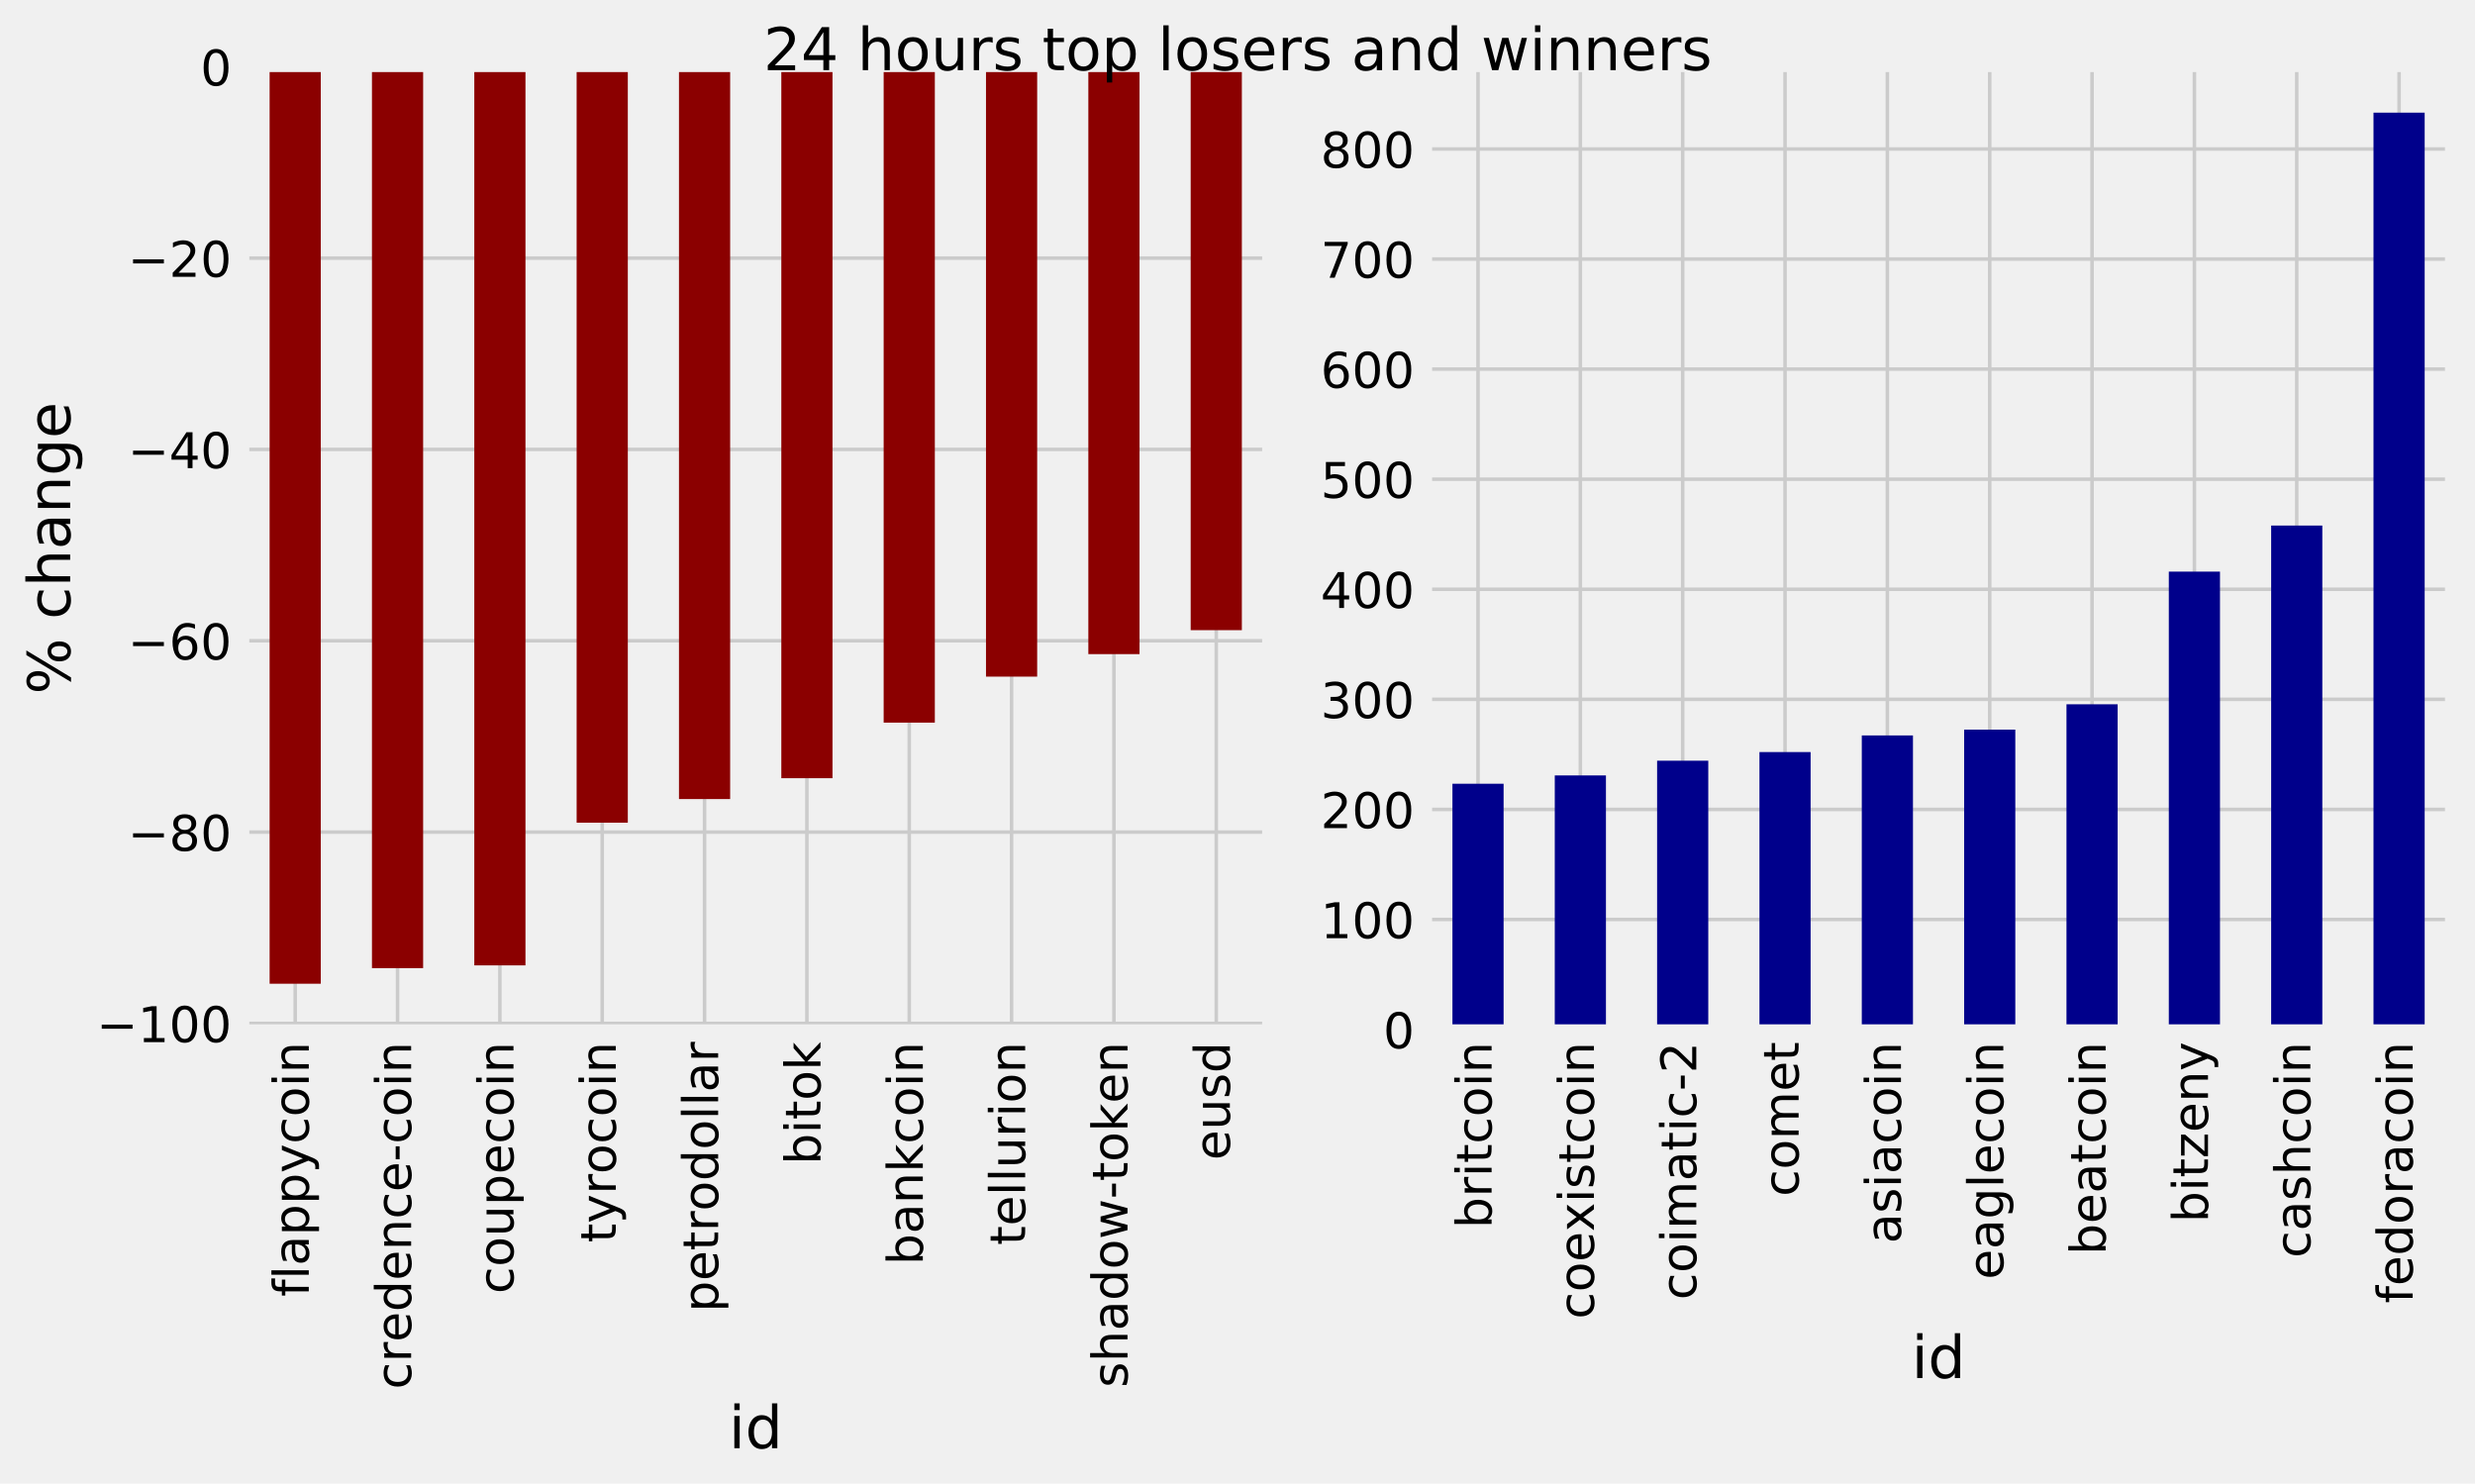 <?xml version="1.0" encoding="utf-8" standalone="no"?>
<!DOCTYPE svg PUBLIC "-//W3C//DTD SVG 1.1//EN"
  "http://www.w3.org/Graphics/SVG/1.1/DTD/svg11.dtd">
<!-- Created with matplotlib (http://matplotlib.org/) -->
<svg height="422pt" version="1.1" viewBox="0 0 704 422" width="704pt" xmlns="http://www.w3.org/2000/svg" xmlns:xlink="http://www.w3.org/1999/xlink">
 <defs>
  <style type="text/css">
*{stroke-linecap:butt;stroke-linejoin:round;}
  </style>
 </defs>
 <g id="figure_1">
  <g id="patch_1">
   <path d="M 0 422.64 
L 704.16 422.64 
L 704.16 0 
L 0 0 
z
" style="fill:#f0f0f0;"/>
  </g>
  <g id="axes_1">
   <g id="patch_2">
    <path d="M 69.413 292.854 
L 360.515 292.854 
L 360.515 18.999 
L 69.413 18.999 
z
" style="fill:#f0f0f0;"/>
   </g>
   <g id="matplotlib.axis_1">
    <g id="xtick_1">
     <g id="line2d_1">
      <path clip-path="url(#ped8f467262)" d="M 83.968 292.854 
L 83.968 18.999 
" style="fill:none;stroke:#cbcbcb;"/>
     </g>
     <g id="line2d_2"/>
     <g id="text_1">
      <!-- flappycoin -->
      <defs>
       <path d="M 37.109 75.984 
L 37.109 68.5 
L 28.516 68.5 
Q 23.688 68.5 21.797 66.547 
Q 19.922 64.594 19.922 59.516 
L 19.922 54.688 
L 34.719 54.688 
L 34.719 47.703 
L 19.922 47.703 
L 19.922 0 
L 10.891 0 
L 10.891 47.703 
L 2.297 47.703 
L 2.297 54.688 
L 10.891 54.688 
L 10.891 58.5 
Q 10.891 67.625 15.141 71.797 
Q 19.391 75.984 28.609 75.984 
z
" id="DejaVuSans-66"/>
       <path d="M 9.422 75.984 
L 18.406 75.984 
L 18.406 0 
L 9.422 0 
z
" id="DejaVuSans-6c"/>
       <path d="M 34.281 27.484 
Q 23.391 27.484 19.188 25 
Q 14.984 22.516 14.984 16.5 
Q 14.984 11.719 18.141 8.906 
Q 21.297 6.109 26.703 6.109 
Q 34.188 6.109 38.703 11.406 
Q 43.219 16.703 43.219 25.484 
L 43.219 27.484 
z
M 52.203 31.203 
L 52.203 0 
L 43.219 0 
L 43.219 8.297 
Q 40.141 3.328 35.547 0.953 
Q 30.953 -1.422 24.312 -1.422 
Q 15.922 -1.422 10.953 3.297 
Q 6 8.016 6 15.922 
Q 6 25.141 12.172 29.828 
Q 18.359 34.516 30.609 34.516 
L 43.219 34.516 
L 43.219 35.406 
Q 43.219 41.609 39.141 45 
Q 35.062 48.391 27.688 48.391 
Q 23 48.391 18.547 47.266 
Q 14.109 46.141 10.016 43.891 
L 10.016 52.203 
Q 14.938 54.109 19.578 55.047 
Q 24.219 56 28.609 56 
Q 40.484 56 46.344 49.844 
Q 52.203 43.703 52.203 31.203 
z
" id="DejaVuSans-61"/>
       <path d="M 18.109 8.203 
L 18.109 -20.797 
L 9.078 -20.797 
L 9.078 54.688 
L 18.109 54.688 
L 18.109 46.391 
Q 20.953 51.266 25.266 53.625 
Q 29.594 56 35.594 56 
Q 45.562 56 51.781 48.094 
Q 58.016 40.188 58.016 27.297 
Q 58.016 14.406 51.781 6.484 
Q 45.562 -1.422 35.594 -1.422 
Q 29.594 -1.422 25.266 0.953 
Q 20.953 3.328 18.109 8.203 
z
M 48.688 27.297 
Q 48.688 37.203 44.609 42.844 
Q 40.531 48.484 33.406 48.484 
Q 26.266 48.484 22.188 42.844 
Q 18.109 37.203 18.109 27.297 
Q 18.109 17.391 22.188 11.75 
Q 26.266 6.109 33.406 6.109 
Q 40.531 6.109 44.609 11.75 
Q 48.688 17.391 48.688 27.297 
z
" id="DejaVuSans-70"/>
       <path d="M 32.172 -5.078 
Q 28.375 -14.844 24.75 -17.812 
Q 21.141 -20.797 15.094 -20.797 
L 7.906 -20.797 
L 7.906 -13.281 
L 13.188 -13.281 
Q 16.891 -13.281 18.938 -11.516 
Q 21 -9.766 23.484 -3.219 
L 25.094 0.875 
L 2.984 54.688 
L 12.5 54.688 
L 29.594 11.922 
L 46.688 54.688 
L 56.203 54.688 
z
" id="DejaVuSans-79"/>
       <path d="M 48.781 52.594 
L 48.781 44.188 
Q 44.969 46.297 41.141 47.344 
Q 37.312 48.391 33.406 48.391 
Q 24.656 48.391 19.812 42.844 
Q 14.984 37.312 14.984 27.297 
Q 14.984 17.281 19.812 11.734 
Q 24.656 6.203 33.406 6.203 
Q 37.312 6.203 41.141 7.25 
Q 44.969 8.297 48.781 10.406 
L 48.781 2.094 
Q 45.016 0.344 40.984 -0.531 
Q 36.969 -1.422 32.422 -1.422 
Q 20.062 -1.422 12.781 6.344 
Q 5.516 14.109 5.516 27.297 
Q 5.516 40.672 12.859 48.328 
Q 20.219 56 33.016 56 
Q 37.156 56 41.109 55.141 
Q 45.062 54.297 48.781 52.594 
z
" id="DejaVuSans-63"/>
       <path d="M 30.609 48.391 
Q 23.391 48.391 19.188 42.75 
Q 14.984 37.109 14.984 27.297 
Q 14.984 17.484 19.156 11.844 
Q 23.344 6.203 30.609 6.203 
Q 37.797 6.203 41.984 11.859 
Q 46.188 17.531 46.188 27.297 
Q 46.188 37.016 41.984 42.703 
Q 37.797 48.391 30.609 48.391 
z
M 30.609 56 
Q 42.328 56 49.016 48.375 
Q 55.719 40.766 55.719 27.297 
Q 55.719 13.875 49.016 6.219 
Q 42.328 -1.422 30.609 -1.422 
Q 18.844 -1.422 12.172 6.219 
Q 5.516 13.875 5.516 27.297 
Q 5.516 40.766 12.172 48.375 
Q 18.844 56 30.609 56 
z
" id="DejaVuSans-6f"/>
       <path d="M 9.422 54.688 
L 18.406 54.688 
L 18.406 0 
L 9.422 0 
z
M 9.422 75.984 
L 18.406 75.984 
L 18.406 64.594 
L 9.422 64.594 
z
" id="DejaVuSans-69"/>
       <path d="M 54.891 33.016 
L 54.891 0 
L 45.906 0 
L 45.906 32.719 
Q 45.906 40.484 42.875 44.328 
Q 39.844 48.188 33.797 48.188 
Q 26.516 48.188 22.312 43.547 
Q 18.109 38.922 18.109 30.906 
L 18.109 0 
L 9.078 0 
L 9.078 54.688 
L 18.109 54.688 
L 18.109 46.188 
Q 21.344 51.125 25.703 53.562 
Q 30.078 56 35.797 56 
Q 45.219 56 50.047 50.172 
Q 54.891 44.344 54.891 33.016 
z
" id="DejaVuSans-6e"/>
      </defs>
      <g transform="translate(87.832 368.839)rotate(-90)scale(0.14 -0.14)">
       <use xlink:href="#DejaVuSans-66"/>
       <use x="35.205" xlink:href="#DejaVuSans-6c"/>
       <use x="62.988" xlink:href="#DejaVuSans-61"/>
       <use x="124.268" xlink:href="#DejaVuSans-70"/>
       <use x="187.744" xlink:href="#DejaVuSans-70"/>
       <use x="251.221" xlink:href="#DejaVuSans-79"/>
       <use x="310.4" xlink:href="#DejaVuSans-63"/>
       <use x="365.381" xlink:href="#DejaVuSans-6f"/>
       <use x="426.562" xlink:href="#DejaVuSans-69"/>
       <use x="454.346" xlink:href="#DejaVuSans-6e"/>
      </g>
     </g>
    </g>
    <g id="xtick_2">
     <g id="line2d_3">
      <path clip-path="url(#ped8f467262)" d="M 113.079 292.854 
L 113.079 18.999 
" style="fill:none;stroke:#cbcbcb;"/>
     </g>
     <g id="line2d_4"/>
     <g id="text_2">
      <!-- credence-coin -->
      <defs>
       <path d="M 41.109 46.297 
Q 39.594 47.172 37.812 47.578 
Q 36.031 48 33.891 48 
Q 26.266 48 22.188 43.047 
Q 18.109 38.094 18.109 28.812 
L 18.109 0 
L 9.078 0 
L 9.078 54.688 
L 18.109 54.688 
L 18.109 46.188 
Q 20.953 51.172 25.484 53.578 
Q 30.031 56 36.531 56 
Q 37.453 56 38.578 55.875 
Q 39.703 55.766 41.062 55.516 
z
" id="DejaVuSans-72"/>
       <path d="M 56.203 29.594 
L 56.203 25.203 
L 14.891 25.203 
Q 15.484 15.922 20.484 11.062 
Q 25.484 6.203 34.422 6.203 
Q 39.594 6.203 44.453 7.469 
Q 49.312 8.734 54.109 11.281 
L 54.109 2.781 
Q 49.266 0.734 44.188 -0.344 
Q 39.109 -1.422 33.891 -1.422 
Q 20.797 -1.422 13.156 6.188 
Q 5.516 13.812 5.516 26.812 
Q 5.516 40.234 12.766 48.109 
Q 20.016 56 32.328 56 
Q 43.359 56 49.781 48.891 
Q 56.203 41.797 56.203 29.594 
z
M 47.219 32.234 
Q 47.125 39.594 43.094 43.984 
Q 39.062 48.391 32.422 48.391 
Q 24.906 48.391 20.391 44.141 
Q 15.875 39.891 15.188 32.172 
z
" id="DejaVuSans-65"/>
       <path d="M 45.406 46.391 
L 45.406 75.984 
L 54.391 75.984 
L 54.391 0 
L 45.406 0 
L 45.406 8.203 
Q 42.578 3.328 38.25 0.953 
Q 33.938 -1.422 27.875 -1.422 
Q 17.969 -1.422 11.734 6.484 
Q 5.516 14.406 5.516 27.297 
Q 5.516 40.188 11.734 48.094 
Q 17.969 56 27.875 56 
Q 33.938 56 38.25 53.625 
Q 42.578 51.266 45.406 46.391 
z
M 14.797 27.297 
Q 14.797 17.391 18.875 11.75 
Q 22.953 6.109 30.078 6.109 
Q 37.203 6.109 41.297 11.75 
Q 45.406 17.391 45.406 27.297 
Q 45.406 37.203 41.297 42.844 
Q 37.203 48.484 30.078 48.484 
Q 22.953 48.484 18.875 42.844 
Q 14.797 37.203 14.797 27.297 
z
" id="DejaVuSans-64"/>
       <path d="M 4.891 31.391 
L 31.203 31.391 
L 31.203 23.391 
L 4.891 23.391 
z
" id="DejaVuSans-2d"/>
      </defs>
      <g transform="translate(116.942 395.181)rotate(-90)scale(0.14 -0.14)">
       <use xlink:href="#DejaVuSans-63"/>
       <use x="54.98" xlink:href="#DejaVuSans-72"/>
       <use x="96.062" xlink:href="#DejaVuSans-65"/>
       <use x="157.586" xlink:href="#DejaVuSans-64"/>
       <use x="221.062" xlink:href="#DejaVuSans-65"/>
       <use x="282.586" xlink:href="#DejaVuSans-6e"/>
       <use x="345.965" xlink:href="#DejaVuSans-63"/>
       <use x="400.945" xlink:href="#DejaVuSans-65"/>
       <use x="462.469" xlink:href="#DejaVuSans-2d"/>
       <use x="498.553" xlink:href="#DejaVuSans-63"/>
       <use x="553.533" xlink:href="#DejaVuSans-6f"/>
       <use x="614.715" xlink:href="#DejaVuSans-69"/>
       <use x="642.498" xlink:href="#DejaVuSans-6e"/>
      </g>
     </g>
    </g>
    <g id="xtick_3">
     <g id="line2d_5">
      <path clip-path="url(#ped8f467262)" d="M 142.189 292.854 
L 142.189 18.999 
" style="fill:none;stroke:#cbcbcb;"/>
     </g>
     <g id="line2d_6"/>
     <g id="text_3">
      <!-- coupecoin -->
      <defs>
       <path d="M 8.5 21.578 
L 8.5 54.688 
L 17.484 54.688 
L 17.484 21.922 
Q 17.484 14.156 20.5 10.266 
Q 23.531 6.391 29.594 6.391 
Q 36.859 6.391 41.078 11.031 
Q 45.312 15.672 45.312 23.688 
L 45.312 54.688 
L 54.297 54.688 
L 54.297 0 
L 45.312 0 
L 45.312 8.406 
Q 42.047 3.422 37.719 1 
Q 33.406 -1.422 27.688 -1.422 
Q 18.266 -1.422 13.375 4.438 
Q 8.5 10.297 8.5 21.578 
z
M 31.109 56 
z
" id="DejaVuSans-75"/>
      </defs>
      <g transform="translate(146.052 368.019)rotate(-90)scale(0.14 -0.14)">
       <use xlink:href="#DejaVuSans-63"/>
       <use x="54.98" xlink:href="#DejaVuSans-6f"/>
       <use x="116.162" xlink:href="#DejaVuSans-75"/>
       <use x="179.541" xlink:href="#DejaVuSans-70"/>
       <use x="243.018" xlink:href="#DejaVuSans-65"/>
       <use x="304.541" xlink:href="#DejaVuSans-63"/>
       <use x="359.521" xlink:href="#DejaVuSans-6f"/>
       <use x="420.703" xlink:href="#DejaVuSans-69"/>
       <use x="448.486" xlink:href="#DejaVuSans-6e"/>
      </g>
     </g>
    </g>
    <g id="xtick_4">
     <g id="line2d_7">
      <path clip-path="url(#ped8f467262)" d="M 171.299 292.854 
L 171.299 18.999 
" style="fill:none;stroke:#cbcbcb;"/>
     </g>
     <g id="line2d_8"/>
     <g id="text_4">
      <!-- tyrocoin -->
      <defs>
       <path d="M 18.312 70.219 
L 18.312 54.688 
L 36.812 54.688 
L 36.812 47.703 
L 18.312 47.703 
L 18.312 18.016 
Q 18.312 11.328 20.141 9.422 
Q 21.969 7.516 27.594 7.516 
L 36.812 7.516 
L 36.812 0 
L 27.594 0 
Q 17.188 0 13.234 3.875 
Q 9.281 7.766 9.281 18.016 
L 9.281 47.703 
L 2.688 47.703 
L 2.688 54.688 
L 9.281 54.688 
L 9.281 70.219 
z
" id="DejaVuSans-74"/>
      </defs>
      <g transform="translate(175.162 353.472)rotate(-90)scale(0.14 -0.14)">
       <use xlink:href="#DejaVuSans-74"/>
       <use x="39.209" xlink:href="#DejaVuSans-79"/>
       <use x="98.389" xlink:href="#DejaVuSans-72"/>
       <use x="139.471" xlink:href="#DejaVuSans-6f"/>
       <use x="200.652" xlink:href="#DejaVuSans-63"/>
       <use x="255.633" xlink:href="#DejaVuSans-6f"/>
       <use x="316.814" xlink:href="#DejaVuSans-69"/>
       <use x="344.598" xlink:href="#DejaVuSans-6e"/>
      </g>
     </g>
    </g>
    <g id="xtick_5">
     <g id="line2d_9">
      <path clip-path="url(#ped8f467262)" d="M 200.409 292.854 
L 200.409 18.999 
" style="fill:none;stroke:#cbcbcb;"/>
     </g>
     <g id="line2d_10"/>
     <g id="text_5">
      <!-- petrodollar -->
      <g transform="translate(204.272 373.229)rotate(-90)scale(0.14 -0.14)">
       <use xlink:href="#DejaVuSans-70"/>
       <use x="63.477" xlink:href="#DejaVuSans-65"/>
       <use x="125" xlink:href="#DejaVuSans-74"/>
       <use x="164.209" xlink:href="#DejaVuSans-72"/>
       <use x="205.291" xlink:href="#DejaVuSans-6f"/>
       <use x="266.473" xlink:href="#DejaVuSans-64"/>
       <use x="329.949" xlink:href="#DejaVuSans-6f"/>
       <use x="391.131" xlink:href="#DejaVuSans-6c"/>
       <use x="418.914" xlink:href="#DejaVuSans-6c"/>
       <use x="446.697" xlink:href="#DejaVuSans-61"/>
       <use x="507.977" xlink:href="#DejaVuSans-72"/>
      </g>
     </g>
    </g>
    <g id="xtick_6">
     <g id="line2d_11">
      <path clip-path="url(#ped8f467262)" d="M 229.519 292.854 
L 229.519 18.999 
" style="fill:none;stroke:#cbcbcb;"/>
     </g>
     <g id="line2d_12"/>
     <g id="text_6">
      <!-- bitok -->
      <defs>
       <path d="M 48.688 27.297 
Q 48.688 37.203 44.609 42.844 
Q 40.531 48.484 33.406 48.484 
Q 26.266 48.484 22.188 42.844 
Q 18.109 37.203 18.109 27.297 
Q 18.109 17.391 22.188 11.75 
Q 26.266 6.109 33.406 6.109 
Q 40.531 6.109 44.609 11.75 
Q 48.688 17.391 48.688 27.297 
z
M 18.109 46.391 
Q 20.953 51.266 25.266 53.625 
Q 29.594 56 35.594 56 
Q 45.562 56 51.781 48.094 
Q 58.016 40.188 58.016 27.297 
Q 58.016 14.406 51.781 6.484 
Q 45.562 -1.422 35.594 -1.422 
Q 29.594 -1.422 25.266 0.953 
Q 20.953 3.328 18.109 8.203 
L 18.109 0 
L 9.078 0 
L 9.078 75.984 
L 18.109 75.984 
z
" id="DejaVuSans-62"/>
       <path d="M 9.078 75.984 
L 18.109 75.984 
L 18.109 31.109 
L 44.922 54.688 
L 56.391 54.688 
L 27.391 29.109 
L 57.625 0 
L 45.906 0 
L 18.109 26.703 
L 18.109 0 
L 9.078 0 
z
" id="DejaVuSans-6b"/>
      </defs>
      <g transform="translate(233.383 331.293)rotate(-90)scale(0.14 -0.14)">
       <use xlink:href="#DejaVuSans-62"/>
       <use x="63.477" xlink:href="#DejaVuSans-69"/>
       <use x="91.26" xlink:href="#DejaVuSans-74"/>
       <use x="130.469" xlink:href="#DejaVuSans-6f"/>
       <use x="191.65" xlink:href="#DejaVuSans-6b"/>
      </g>
     </g>
    </g>
    <g id="xtick_7">
     <g id="line2d_13">
      <path clip-path="url(#ped8f467262)" d="M 258.63 292.854 
L 258.63 18.999 
" style="fill:none;stroke:#cbcbcb;"/>
     </g>
     <g id="line2d_14"/>
     <g id="text_7">
      <!-- bankcoin -->
      <g transform="translate(262.493 359.826)rotate(-90)scale(0.14 -0.14)">
       <use xlink:href="#DejaVuSans-62"/>
       <use x="63.477" xlink:href="#DejaVuSans-61"/>
       <use x="124.756" xlink:href="#DejaVuSans-6e"/>
       <use x="188.135" xlink:href="#DejaVuSans-6b"/>
       <use x="246.045" xlink:href="#DejaVuSans-63"/>
       <use x="301.025" xlink:href="#DejaVuSans-6f"/>
       <use x="362.207" xlink:href="#DejaVuSans-69"/>
       <use x="389.99" xlink:href="#DejaVuSans-6e"/>
      </g>
     </g>
    </g>
    <g id="xtick_8">
     <g id="line2d_15">
      <path clip-path="url(#ped8f467262)" d="M 287.74 292.854 
L 287.74 18.999 
" style="fill:none;stroke:#cbcbcb;"/>
     </g>
     <g id="line2d_16"/>
     <g id="text_8">
      <!-- tellurion -->
      <g transform="translate(291.603 354.191)rotate(-90)scale(0.14 -0.14)">
       <use xlink:href="#DejaVuSans-74"/>
       <use x="39.209" xlink:href="#DejaVuSans-65"/>
       <use x="100.732" xlink:href="#DejaVuSans-6c"/>
       <use x="128.516" xlink:href="#DejaVuSans-6c"/>
       <use x="156.299" xlink:href="#DejaVuSans-75"/>
       <use x="219.678" xlink:href="#DejaVuSans-72"/>
       <use x="260.791" xlink:href="#DejaVuSans-69"/>
       <use x="288.574" xlink:href="#DejaVuSans-6f"/>
       <use x="349.756" xlink:href="#DejaVuSans-6e"/>
      </g>
     </g>
    </g>
    <g id="xtick_9">
     <g id="line2d_17">
      <path clip-path="url(#ped8f467262)" d="M 316.85 292.854 
L 316.85 18.999 
" style="fill:none;stroke:#cbcbcb;"/>
     </g>
     <g id="line2d_18"/>
     <g id="text_9">
      <!-- shadow-token -->
      <defs>
       <path d="M 44.281 53.078 
L 44.281 44.578 
Q 40.484 46.531 36.375 47.5 
Q 32.281 48.484 27.875 48.484 
Q 21.188 48.484 17.844 46.438 
Q 14.5 44.391 14.5 40.281 
Q 14.5 37.156 16.891 35.375 
Q 19.281 33.594 26.516 31.984 
L 29.594 31.297 
Q 39.156 29.25 43.188 25.516 
Q 47.219 21.781 47.219 15.094 
Q 47.219 7.469 41.188 3.016 
Q 35.156 -1.422 24.609 -1.422 
Q 20.219 -1.422 15.453 -0.562 
Q 10.688 0.297 5.422 2 
L 5.422 11.281 
Q 10.406 8.688 15.234 7.391 
Q 20.062 6.109 24.812 6.109 
Q 31.156 6.109 34.562 8.281 
Q 37.984 10.453 37.984 14.406 
Q 37.984 18.062 35.516 20.016 
Q 33.062 21.969 24.703 23.781 
L 21.578 24.516 
Q 13.234 26.266 9.516 29.906 
Q 5.812 33.547 5.812 39.891 
Q 5.812 47.609 11.281 51.797 
Q 16.75 56 26.812 56 
Q 31.781 56 36.172 55.266 
Q 40.578 54.547 44.281 53.078 
z
" id="DejaVuSans-73"/>
       <path d="M 54.891 33.016 
L 54.891 0 
L 45.906 0 
L 45.906 32.719 
Q 45.906 40.484 42.875 44.328 
Q 39.844 48.188 33.797 48.188 
Q 26.516 48.188 22.312 43.547 
Q 18.109 38.922 18.109 30.906 
L 18.109 0 
L 9.078 0 
L 9.078 75.984 
L 18.109 75.984 
L 18.109 46.188 
Q 21.344 51.125 25.703 53.562 
Q 30.078 56 35.797 56 
Q 45.219 56 50.047 50.172 
Q 54.891 44.344 54.891 33.016 
z
" id="DejaVuSans-68"/>
       <path d="M 4.203 54.688 
L 13.188 54.688 
L 24.422 12.016 
L 35.594 54.688 
L 46.188 54.688 
L 57.422 12.016 
L 68.609 54.688 
L 77.594 54.688 
L 63.281 0 
L 52.688 0 
L 40.922 44.828 
L 29.109 0 
L 18.5 0 
z
" id="DejaVuSans-77"/>
      </defs>
      <g transform="translate(320.713 394.695)rotate(-90)scale(0.14 -0.14)">
       <use xlink:href="#DejaVuSans-73"/>
       <use x="52.1" xlink:href="#DejaVuSans-68"/>
       <use x="115.479" xlink:href="#DejaVuSans-61"/>
       <use x="176.758" xlink:href="#DejaVuSans-64"/>
       <use x="240.234" xlink:href="#DejaVuSans-6f"/>
       <use x="301.416" xlink:href="#DejaVuSans-77"/>
       <use x="383.203" xlink:href="#DejaVuSans-2d"/>
       <use x="419.287" xlink:href="#DejaVuSans-74"/>
       <use x="458.496" xlink:href="#DejaVuSans-6f"/>
       <use x="519.678" xlink:href="#DejaVuSans-6b"/>
       <use x="577.541" xlink:href="#DejaVuSans-65"/>
       <use x="639.064" xlink:href="#DejaVuSans-6e"/>
      </g>
     </g>
    </g>
    <g id="xtick_10">
     <g id="line2d_19">
      <path clip-path="url(#ped8f467262)" d="M 345.96 292.854 
L 345.96 18.999 
" style="fill:none;stroke:#cbcbcb;"/>
     </g>
     <g id="line2d_20"/>
     <g id="text_10">
      <!-- eusd -->
      <g transform="translate(349.823 330.022)rotate(-90)scale(0.14 -0.14)">
       <use xlink:href="#DejaVuSans-65"/>
       <use x="61.523" xlink:href="#DejaVuSans-75"/>
       <use x="124.902" xlink:href="#DejaVuSans-73"/>
       <use x="177.002" xlink:href="#DejaVuSans-64"/>
      </g>
     </g>
    </g>
    <g id="text_11">
     <!-- id -->
     <g transform="translate(207.298 411.946)scale(0.168 -0.168)">
      <use xlink:href="#DejaVuSans-69"/>
      <use x="27.783" xlink:href="#DejaVuSans-64"/>
     </g>
    </g>
   </g>
   <g id="matplotlib.axis_2">
    <g id="ytick_1">
     <g id="line2d_21">
      <path clip-path="url(#ped8f467262)" d="M 69.413 291.106 
L 360.515 291.106 
" style="fill:none;stroke:#cbcbcb;"/>
     </g>
     <g id="line2d_22"/>
     <g id="text_12">
      <!-- −100 -->
      <defs>
       <path d="M 10.594 35.5 
L 73.188 35.5 
L 73.188 27.203 
L 10.594 27.203 
z
" id="DejaVuSans-2212"/>
       <path d="M 12.406 8.297 
L 28.516 8.297 
L 28.516 63.922 
L 10.984 60.406 
L 10.984 69.391 
L 28.422 72.906 
L 38.281 72.906 
L 38.281 8.297 
L 54.391 8.297 
L 54.391 0 
L 12.406 0 
z
" id="DejaVuSans-31"/>
       <path d="M 31.781 66.406 
Q 24.172 66.406 20.328 58.906 
Q 16.5 51.422 16.5 36.375 
Q 16.5 21.391 20.328 13.891 
Q 24.172 6.391 31.781 6.391 
Q 39.453 6.391 43.281 13.891 
Q 47.125 21.391 47.125 36.375 
Q 47.125 51.422 43.281 58.906 
Q 39.453 66.406 31.781 66.406 
z
M 31.781 74.219 
Q 44.047 74.219 50.516 64.516 
Q 56.984 54.828 56.984 36.375 
Q 56.984 17.969 50.516 8.266 
Q 44.047 -1.422 31.781 -1.422 
Q 19.531 -1.422 13.062 8.266 
Q 6.594 17.969 6.594 36.375 
Q 6.594 54.828 13.062 64.516 
Q 19.531 74.219 31.781 74.219 
z
" id="DejaVuSans-30"/>
      </defs>
      <g transform="translate(27.459 296.424)scale(0.14 -0.14)">
       <use xlink:href="#DejaVuSans-2212"/>
       <use x="83.789" xlink:href="#DejaVuSans-31"/>
       <use x="147.412" xlink:href="#DejaVuSans-30"/>
       <use x="211.035" xlink:href="#DejaVuSans-30"/>
      </g>
     </g>
    </g>
    <g id="ytick_2">
     <g id="line2d_23">
      <path clip-path="url(#ped8f467262)" d="M 69.413 236.684 
L 360.515 236.684 
" style="fill:none;stroke:#cbcbcb;"/>
     </g>
     <g id="line2d_24"/>
     <g id="text_13">
      <!-- −80 -->
      <defs>
       <path d="M 31.781 34.625 
Q 24.75 34.625 20.719 30.859 
Q 16.703 27.094 16.703 20.516 
Q 16.703 13.922 20.719 10.156 
Q 24.75 6.391 31.781 6.391 
Q 38.812 6.391 42.859 10.172 
Q 46.922 13.969 46.922 20.516 
Q 46.922 27.094 42.891 30.859 
Q 38.875 34.625 31.781 34.625 
z
M 21.922 38.812 
Q 15.578 40.375 12.031 44.719 
Q 8.5 49.078 8.5 55.328 
Q 8.5 64.062 14.719 69.141 
Q 20.953 74.219 31.781 74.219 
Q 42.672 74.219 48.875 69.141 
Q 55.078 64.062 55.078 55.328 
Q 55.078 49.078 51.531 44.719 
Q 48 40.375 41.703 38.812 
Q 48.828 37.156 52.797 32.312 
Q 56.781 27.484 56.781 20.516 
Q 56.781 9.906 50.312 4.234 
Q 43.844 -1.422 31.781 -1.422 
Q 19.734 -1.422 13.25 4.234 
Q 6.781 9.906 6.781 20.516 
Q 6.781 27.484 10.781 32.312 
Q 14.797 37.156 21.922 38.812 
z
M 18.312 54.391 
Q 18.312 48.734 21.844 45.562 
Q 25.391 42.391 31.781 42.391 
Q 38.141 42.391 41.719 45.562 
Q 45.312 48.734 45.312 54.391 
Q 45.312 60.062 41.719 63.234 
Q 38.141 66.406 31.781 66.406 
Q 25.391 66.406 21.844 63.234 
Q 18.312 60.062 18.312 54.391 
z
" id="DejaVuSans-38"/>
      </defs>
      <g transform="translate(36.367 242.003)scale(0.14 -0.14)">
       <use xlink:href="#DejaVuSans-2212"/>
       <use x="83.789" xlink:href="#DejaVuSans-38"/>
       <use x="147.412" xlink:href="#DejaVuSans-30"/>
      </g>
     </g>
    </g>
    <g id="ytick_3">
     <g id="line2d_25">
      <path clip-path="url(#ped8f467262)" d="M 69.413 182.263 
L 360.515 182.263 
" style="fill:none;stroke:#cbcbcb;"/>
     </g>
     <g id="line2d_26"/>
     <g id="text_14">
      <!-- −60 -->
      <defs>
       <path d="M 33.016 40.375 
Q 26.375 40.375 22.484 35.828 
Q 18.609 31.297 18.609 23.391 
Q 18.609 15.531 22.484 10.953 
Q 26.375 6.391 33.016 6.391 
Q 39.656 6.391 43.531 10.953 
Q 47.406 15.531 47.406 23.391 
Q 47.406 31.297 43.531 35.828 
Q 39.656 40.375 33.016 40.375 
z
M 52.594 71.297 
L 52.594 62.312 
Q 48.875 64.062 45.094 64.984 
Q 41.312 65.922 37.594 65.922 
Q 27.828 65.922 22.672 59.328 
Q 17.531 52.734 16.797 39.406 
Q 19.672 43.656 24.016 45.922 
Q 28.375 48.188 33.594 48.188 
Q 44.578 48.188 50.953 41.516 
Q 57.328 34.859 57.328 23.391 
Q 57.328 12.156 50.688 5.359 
Q 44.047 -1.422 33.016 -1.422 
Q 20.359 -1.422 13.672 8.266 
Q 6.984 17.969 6.984 36.375 
Q 6.984 53.656 15.188 63.938 
Q 23.391 74.219 37.203 74.219 
Q 40.922 74.219 44.703 73.484 
Q 48.484 72.75 52.594 71.297 
z
" id="DejaVuSans-36"/>
      </defs>
      <g transform="translate(36.367 187.582)scale(0.14 -0.14)">
       <use xlink:href="#DejaVuSans-2212"/>
       <use x="83.789" xlink:href="#DejaVuSans-36"/>
       <use x="147.412" xlink:href="#DejaVuSans-30"/>
      </g>
     </g>
    </g>
    <g id="ytick_4">
     <g id="line2d_27">
      <path clip-path="url(#ped8f467262)" d="M 69.413 127.842 
L 360.515 127.842 
" style="fill:none;stroke:#cbcbcb;"/>
     </g>
     <g id="line2d_28"/>
     <g id="text_15">
      <!-- −40 -->
      <defs>
       <path d="M 37.797 64.312 
L 12.891 25.391 
L 37.797 25.391 
z
M 35.203 72.906 
L 47.609 72.906 
L 47.609 25.391 
L 58.016 25.391 
L 58.016 17.188 
L 47.609 17.188 
L 47.609 0 
L 37.797 0 
L 37.797 17.188 
L 4.891 17.188 
L 4.891 26.703 
z
" id="DejaVuSans-34"/>
      </defs>
      <g transform="translate(36.367 133.16)scale(0.14 -0.14)">
       <use xlink:href="#DejaVuSans-2212"/>
       <use x="83.789" xlink:href="#DejaVuSans-34"/>
       <use x="147.412" xlink:href="#DejaVuSans-30"/>
      </g>
     </g>
    </g>
    <g id="ytick_5">
     <g id="line2d_29">
      <path clip-path="url(#ped8f467262)" d="M 69.413 73.42 
L 360.515 73.42 
" style="fill:none;stroke:#cbcbcb;"/>
     </g>
     <g id="line2d_30"/>
     <g id="text_16">
      <!-- −20 -->
      <defs>
       <path d="M 19.188 8.297 
L 53.609 8.297 
L 53.609 0 
L 7.328 0 
L 7.328 8.297 
Q 12.938 14.109 22.625 23.891 
Q 32.328 33.688 34.812 36.531 
Q 39.547 41.844 41.422 45.531 
Q 43.312 49.219 43.312 52.781 
Q 43.312 58.594 39.234 62.25 
Q 35.156 65.922 28.609 65.922 
Q 23.969 65.922 18.812 64.312 
Q 13.672 62.703 7.812 59.422 
L 7.812 69.391 
Q 13.766 71.781 18.938 73 
Q 24.125 74.219 28.422 74.219 
Q 39.75 74.219 46.484 68.547 
Q 53.219 62.891 53.219 53.422 
Q 53.219 48.922 51.531 44.891 
Q 49.859 40.875 45.406 35.406 
Q 44.188 33.984 37.641 27.219 
Q 31.109 20.453 19.188 8.297 
z
" id="DejaVuSans-32"/>
      </defs>
      <g transform="translate(36.367 78.739)scale(0.14 -0.14)">
       <use xlink:href="#DejaVuSans-2212"/>
       <use x="83.789" xlink:href="#DejaVuSans-32"/>
       <use x="147.412" xlink:href="#DejaVuSans-30"/>
      </g>
     </g>
    </g>
    <g id="ytick_6">
     <g id="line2d_31">
      <path clip-path="url(#ped8f467262)" d="M 69.413 18.999 
L 360.515 18.999 
" style="fill:none;stroke:#cbcbcb;"/>
     </g>
     <g id="line2d_32"/>
     <g id="text_17">
      <!-- 0 -->
      <g transform="translate(57.006 24.318)scale(0.14 -0.14)">
       <use xlink:href="#DejaVuSans-30"/>
      </g>
     </g>
    </g>
    <g id="text_18">
     <!-- % change -->
     <defs>
      <path d="M 72.703 32.078 
Q 68.453 32.078 66.031 28.469 
Q 63.625 24.859 63.625 18.406 
Q 63.625 12.062 66.031 8.422 
Q 68.453 4.781 72.703 4.781 
Q 76.859 4.781 79.266 8.422 
Q 81.688 12.062 81.688 18.406 
Q 81.688 24.812 79.266 28.438 
Q 76.859 32.078 72.703 32.078 
z
M 72.703 38.281 
Q 80.422 38.281 84.953 32.906 
Q 89.5 27.547 89.5 18.406 
Q 89.5 9.281 84.938 3.922 
Q 80.375 -1.422 72.703 -1.422 
Q 64.891 -1.422 60.344 3.922 
Q 55.812 9.281 55.812 18.406 
Q 55.812 27.594 60.375 32.938 
Q 64.938 38.281 72.703 38.281 
z
M 22.312 68.016 
Q 18.109 68.016 15.688 64.375 
Q 13.281 60.75 13.281 54.391 
Q 13.281 47.953 15.672 44.328 
Q 18.062 40.719 22.312 40.719 
Q 26.562 40.719 28.969 44.328 
Q 31.391 47.953 31.391 54.391 
Q 31.391 60.688 28.953 64.344 
Q 26.516 68.016 22.312 68.016 
z
M 66.406 74.219 
L 74.219 74.219 
L 28.609 -1.422 
L 20.797 -1.422 
z
M 22.312 74.219 
Q 30.031 74.219 34.609 68.875 
Q 39.203 63.531 39.203 54.391 
Q 39.203 45.172 34.641 39.844 
Q 30.078 34.516 22.312 34.516 
Q 14.547 34.516 10.031 39.859 
Q 5.516 45.219 5.516 54.391 
Q 5.516 63.484 10.047 68.844 
Q 14.594 74.219 22.312 74.219 
z
" id="DejaVuSans-25"/>
      <path id="DejaVuSans-20"/>
      <path d="M 45.406 27.984 
Q 45.406 37.75 41.375 43.109 
Q 37.359 48.484 30.078 48.484 
Q 22.859 48.484 18.828 43.109 
Q 14.797 37.75 14.797 27.984 
Q 14.797 18.266 18.828 12.891 
Q 22.859 7.516 30.078 7.516 
Q 37.359 7.516 41.375 12.891 
Q 45.406 18.266 45.406 27.984 
z
M 54.391 6.781 
Q 54.391 -7.172 48.188 -13.984 
Q 42 -20.797 29.203 -20.797 
Q 24.469 -20.797 20.266 -20.094 
Q 16.062 -19.391 12.109 -17.922 
L 12.109 -9.188 
Q 16.062 -11.328 19.922 -12.344 
Q 23.781 -13.375 27.781 -13.375 
Q 36.625 -13.375 41.016 -8.766 
Q 45.406 -4.156 45.406 5.172 
L 45.406 9.625 
Q 42.625 4.781 38.281 2.391 
Q 33.938 0 27.875 0 
Q 17.828 0 11.672 7.656 
Q 5.516 15.328 5.516 27.984 
Q 5.516 40.672 11.672 48.328 
Q 17.828 56 27.875 56 
Q 33.938 56 38.281 53.609 
Q 42.625 51.219 45.406 46.391 
L 45.406 54.688 
L 54.391 54.688 
z
" id="DejaVuSans-67"/>
     </defs>
     <g transform="translate(19.965 197.492)rotate(-90)scale(0.168 -0.168)">
      <use xlink:href="#DejaVuSans-25"/>
      <use x="95.02" xlink:href="#DejaVuSans-20"/>
      <use x="126.807" xlink:href="#DejaVuSans-63"/>
      <use x="181.787" xlink:href="#DejaVuSans-68"/>
      <use x="245.166" xlink:href="#DejaVuSans-61"/>
      <use x="306.445" xlink:href="#DejaVuSans-6e"/>
      <use x="369.824" xlink:href="#DejaVuSans-67"/>
      <use x="433.301" xlink:href="#DejaVuSans-65"/>
     </g>
    </g>
   </g>
   <g id="patch_3">
    <path clip-path="url(#ped8f467262)" d="M 76.691 18.999 
L 91.246 18.999 
L 91.246 279.813 
L 76.691 279.813 
z
" style="fill:#8b0000;"/>
   </g>
   <g id="patch_4">
    <path clip-path="url(#ped8f467262)" d="M 105.801 18.999 
L 120.356 18.999 
L 120.356 275.378 
L 105.801 275.378 
z
" style="fill:#8b0000;"/>
   </g>
   <g id="patch_5">
    <path clip-path="url(#ped8f467262)" d="M 134.911 18.999 
L 149.466 18.999 
L 149.466 274.589 
L 134.911 274.589 
z
" style="fill:#8b0000;"/>
   </g>
   <g id="patch_6">
    <path clip-path="url(#ped8f467262)" d="M 164.021 18.999 
L 178.577 18.999 
L 178.577 234.018 
L 164.021 234.018 
z
" style="fill:#8b0000;"/>
   </g>
   <g id="patch_7">
    <path clip-path="url(#ped8f467262)" d="M 193.132 18.999 
L 207.687 18.999 
L 207.687 227.297 
L 193.132 227.297 
z
" style="fill:#8b0000;"/>
   </g>
   <g id="patch_8">
    <path clip-path="url(#ped8f467262)" d="M 222.242 18.999 
L 236.797 18.999 
L 236.797 221.365 
L 222.242 221.365 
z
" style="fill:#8b0000;"/>
   </g>
   <g id="patch_9">
    <path clip-path="url(#ped8f467262)" d="M 251.352 18.999 
L 265.907 18.999 
L 265.907 205.555 
L 251.352 205.555 
z
" style="fill:#8b0000;"/>
   </g>
   <g id="patch_10">
    <path clip-path="url(#ped8f467262)" d="M 280.462 18.999 
L 295.017 18.999 
L 295.017 192.467 
L 280.462 192.467 
z
" style="fill:#8b0000;"/>
   </g>
   <g id="patch_11">
    <path clip-path="url(#ped8f467262)" d="M 309.573 18.999 
L 324.128 18.999 
L 324.128 186.072 
L 309.573 186.072 
z
" style="fill:#8b0000;"/>
   </g>
   <g id="patch_12">
    <path clip-path="url(#ped8f467262)" d="M 338.683 18.999 
L 353.238 18.999 
L 353.238 179.243 
L 338.683 179.243 
z
" style="fill:#8b0000;"/>
   </g>
   <g id="patch_13">
    <path d="M 69.413 292.854 
L 69.413 18.999 
" style="fill:none;stroke:#f0f0f0;stroke-linecap:square;stroke-linejoin:miter;stroke-width:3;"/>
   </g>
   <g id="patch_14">
    <path d="M 360.515 292.854 
L 360.515 18.999 
" style="fill:none;stroke:#f0f0f0;stroke-linecap:square;stroke-linejoin:miter;stroke-width:3;"/>
   </g>
   <g id="patch_15">
    <path d="M 69.413 292.854 
L 360.515 292.854 
" style="fill:none;stroke:#f0f0f0;stroke-linecap:square;stroke-linejoin:miter;stroke-width:3;"/>
   </g>
   <g id="patch_16">
    <path d="M 69.413 18.999 
L 360.515 18.999 
" style="fill:none;stroke:#f0f0f0;stroke-linecap:square;stroke-linejoin:miter;stroke-width:3;"/>
   </g>
  </g>
  <g id="axes_2">
   <g id="patch_17">
    <path d="M 405.858 292.854 
L 696.96 292.854 
L 696.96 18.999 
L 405.858 18.999 
z
" style="fill:#f0f0f0;"/>
   </g>
   <g id="matplotlib.axis_3">
    <g id="xtick_11">
     <g id="line2d_33">
      <path clip-path="url(#peb2cbc5193)" d="M 420.413 292.854 
L 420.413 18.999 
" style="fill:none;stroke:#cbcbcb;"/>
     </g>
     <g id="line2d_34"/>
     <g id="text_19">
      <!-- britcoin -->
      <g transform="translate(424.276 349.401)rotate(-90)scale(0.14 -0.14)">
       <use xlink:href="#DejaVuSans-62"/>
       <use x="63.477" xlink:href="#DejaVuSans-72"/>
       <use x="104.59" xlink:href="#DejaVuSans-69"/>
       <use x="132.373" xlink:href="#DejaVuSans-74"/>
       <use x="171.582" xlink:href="#DejaVuSans-63"/>
       <use x="226.562" xlink:href="#DejaVuSans-6f"/>
       <use x="287.744" xlink:href="#DejaVuSans-69"/>
       <use x="315.527" xlink:href="#DejaVuSans-6e"/>
      </g>
     </g>
    </g>
    <g id="xtick_12">
     <g id="line2d_35">
      <path clip-path="url(#peb2cbc5193)" d="M 449.523 292.854 
L 449.523 18.999 
" style="fill:none;stroke:#cbcbcb;"/>
     </g>
     <g id="line2d_36"/>
     <g id="text_20">
      <!-- coexistcoin -->
      <defs>
       <path d="M 54.891 54.688 
L 35.109 28.078 
L 55.906 0 
L 45.312 0 
L 29.391 21.484 
L 13.484 0 
L 2.875 0 
L 24.125 28.609 
L 4.688 54.688 
L 15.281 54.688 
L 29.781 35.203 
L 44.281 54.688 
z
" id="DejaVuSans-78"/>
      </defs>
      <g transform="translate(453.386 375.213)rotate(-90)scale(0.14 -0.14)">
       <use xlink:href="#DejaVuSans-63"/>
       <use x="54.98" xlink:href="#DejaVuSans-6f"/>
       <use x="116.162" xlink:href="#DejaVuSans-65"/>
       <use x="177.67" xlink:href="#DejaVuSans-78"/>
       <use x="236.85" xlink:href="#DejaVuSans-69"/>
       <use x="264.633" xlink:href="#DejaVuSans-73"/>
       <use x="316.732" xlink:href="#DejaVuSans-74"/>
       <use x="355.941" xlink:href="#DejaVuSans-63"/>
       <use x="410.922" xlink:href="#DejaVuSans-6f"/>
       <use x="472.104" xlink:href="#DejaVuSans-69"/>
       <use x="499.887" xlink:href="#DejaVuSans-6e"/>
      </g>
     </g>
    </g>
    <g id="xtick_13">
     <g id="line2d_37">
      <path clip-path="url(#peb2cbc5193)" d="M 478.633 292.854 
L 478.633 18.999 
" style="fill:none;stroke:#cbcbcb;"/>
     </g>
     <g id="line2d_38"/>
     <g id="text_21">
      <!-- coimatic-2 -->
      <defs>
       <path d="M 52 44.188 
Q 55.375 50.25 60.062 53.125 
Q 64.75 56 71.094 56 
Q 79.641 56 84.281 50.016 
Q 88.922 44.047 88.922 33.016 
L 88.922 0 
L 79.891 0 
L 79.891 32.719 
Q 79.891 40.578 77.094 44.375 
Q 74.312 48.188 68.609 48.188 
Q 61.625 48.188 57.562 43.547 
Q 53.516 38.922 53.516 30.906 
L 53.516 0 
L 44.484 0 
L 44.484 32.719 
Q 44.484 40.625 41.703 44.406 
Q 38.922 48.188 33.109 48.188 
Q 26.219 48.188 22.156 43.531 
Q 18.109 38.875 18.109 30.906 
L 18.109 0 
L 9.078 0 
L 9.078 54.688 
L 18.109 54.688 
L 18.109 46.188 
Q 21.188 51.219 25.484 53.609 
Q 29.781 56 35.688 56 
Q 41.656 56 45.828 52.969 
Q 50 49.953 52 44.188 
z
" id="DejaVuSans-6d"/>
      </defs>
      <g transform="translate(482.497 369.758)rotate(-90)scale(0.14 -0.14)">
       <use xlink:href="#DejaVuSans-63"/>
       <use x="54.98" xlink:href="#DejaVuSans-6f"/>
       <use x="116.162" xlink:href="#DejaVuSans-69"/>
       <use x="143.945" xlink:href="#DejaVuSans-6d"/>
       <use x="241.357" xlink:href="#DejaVuSans-61"/>
       <use x="302.637" xlink:href="#DejaVuSans-74"/>
       <use x="341.846" xlink:href="#DejaVuSans-69"/>
       <use x="369.629" xlink:href="#DejaVuSans-63"/>
       <use x="424.609" xlink:href="#DejaVuSans-2d"/>
       <use x="460.693" xlink:href="#DejaVuSans-32"/>
      </g>
     </g>
    </g>
    <g id="xtick_14">
     <g id="line2d_39">
      <path clip-path="url(#peb2cbc5193)" d="M 507.744 292.854 
L 507.744 18.999 
" style="fill:none;stroke:#cbcbcb;"/>
     </g>
     <g id="line2d_40"/>
     <g id="text_22">
      <!-- comet -->
      <g transform="translate(511.607 340.358)rotate(-90)scale(0.14 -0.14)">
       <use xlink:href="#DejaVuSans-63"/>
       <use x="54.98" xlink:href="#DejaVuSans-6f"/>
       <use x="116.162" xlink:href="#DejaVuSans-6d"/>
       <use x="213.574" xlink:href="#DejaVuSans-65"/>
       <use x="275.098" xlink:href="#DejaVuSans-74"/>
      </g>
     </g>
    </g>
    <g id="xtick_15">
     <g id="line2d_41">
      <path clip-path="url(#peb2cbc5193)" d="M 536.854 292.854 
L 536.854 18.999 
" style="fill:none;stroke:#cbcbcb;"/>
     </g>
     <g id="line2d_42"/>
     <g id="text_23">
      <!-- asiacoin -->
      <g transform="translate(540.717 353.721)rotate(-90)scale(0.14 -0.14)">
       <use xlink:href="#DejaVuSans-61"/>
       <use x="61.279" xlink:href="#DejaVuSans-73"/>
       <use x="113.379" xlink:href="#DejaVuSans-69"/>
       <use x="141.162" xlink:href="#DejaVuSans-61"/>
       <use x="202.441" xlink:href="#DejaVuSans-63"/>
       <use x="257.422" xlink:href="#DejaVuSans-6f"/>
       <use x="318.604" xlink:href="#DejaVuSans-69"/>
       <use x="346.387" xlink:href="#DejaVuSans-6e"/>
      </g>
     </g>
    </g>
    <g id="xtick_16">
     <g id="line2d_43">
      <path clip-path="url(#peb2cbc5193)" d="M 565.964 292.854 
L 565.964 18.999 
" style="fill:none;stroke:#cbcbcb;"/>
     </g>
     <g id="line2d_44"/>
     <g id="text_24">
      <!-- eaglecoin -->
      <g transform="translate(569.827 363.965)rotate(-90)scale(0.14 -0.14)">
       <use xlink:href="#DejaVuSans-65"/>
       <use x="61.523" xlink:href="#DejaVuSans-61"/>
       <use x="122.803" xlink:href="#DejaVuSans-67"/>
       <use x="186.279" xlink:href="#DejaVuSans-6c"/>
       <use x="214.062" xlink:href="#DejaVuSans-65"/>
       <use x="275.586" xlink:href="#DejaVuSans-63"/>
       <use x="330.566" xlink:href="#DejaVuSans-6f"/>
       <use x="391.748" xlink:href="#DejaVuSans-69"/>
       <use x="419.531" xlink:href="#DejaVuSans-6e"/>
      </g>
     </g>
    </g>
    <g id="xtick_17">
     <g id="line2d_45">
      <path clip-path="url(#peb2cbc5193)" d="M 595.074 292.854 
L 595.074 18.999 
" style="fill:none;stroke:#cbcbcb;"/>
     </g>
     <g id="line2d_46"/>
     <g id="text_25">
      <!-- beatcoin -->
      <g transform="translate(598.937 356.95)rotate(-90)scale(0.14 -0.14)">
       <use xlink:href="#DejaVuSans-62"/>
       <use x="63.477" xlink:href="#DejaVuSans-65"/>
       <use x="125" xlink:href="#DejaVuSans-61"/>
       <use x="186.279" xlink:href="#DejaVuSans-74"/>
       <use x="225.488" xlink:href="#DejaVuSans-63"/>
       <use x="280.469" xlink:href="#DejaVuSans-6f"/>
       <use x="341.65" xlink:href="#DejaVuSans-69"/>
       <use x="369.434" xlink:href="#DejaVuSans-6e"/>
      </g>
     </g>
    </g>
    <g id="xtick_18">
     <g id="line2d_47">
      <path clip-path="url(#peb2cbc5193)" d="M 624.184 292.854 
L 624.184 18.999 
" style="fill:none;stroke:#cbcbcb;"/>
     </g>
     <g id="line2d_48"/>
     <g id="text_26">
      <!-- bitzeny -->
      <defs>
       <path d="M 5.516 54.688 
L 48.188 54.688 
L 48.188 46.484 
L 14.406 7.172 
L 48.188 7.172 
L 48.188 0 
L 4.297 0 
L 4.297 8.203 
L 38.094 47.516 
L 5.516 47.516 
z
" id="DejaVuSans-7a"/>
      </defs>
      <g transform="translate(628.048 347.74)rotate(-90)scale(0.14 -0.14)">
       <use xlink:href="#DejaVuSans-62"/>
       <use x="63.477" xlink:href="#DejaVuSans-69"/>
       <use x="91.26" xlink:href="#DejaVuSans-74"/>
       <use x="130.469" xlink:href="#DejaVuSans-7a"/>
       <use x="182.959" xlink:href="#DejaVuSans-65"/>
       <use x="244.482" xlink:href="#DejaVuSans-6e"/>
       <use x="307.861" xlink:href="#DejaVuSans-79"/>
      </g>
     </g>
    </g>
    <g id="xtick_19">
     <g id="line2d_49">
      <path clip-path="url(#peb2cbc5193)" d="M 653.295 292.854 
L 653.295 18.999 
" style="fill:none;stroke:#cbcbcb;"/>
     </g>
     <g id="line2d_50"/>
     <g id="text_27">
      <!-- cashcoin -->
      <g transform="translate(657.158 357.823)rotate(-90)scale(0.14 -0.14)">
       <use xlink:href="#DejaVuSans-63"/>
       <use x="54.98" xlink:href="#DejaVuSans-61"/>
       <use x="116.26" xlink:href="#DejaVuSans-73"/>
       <use x="168.359" xlink:href="#DejaVuSans-68"/>
       <use x="231.738" xlink:href="#DejaVuSans-63"/>
       <use x="286.719" xlink:href="#DejaVuSans-6f"/>
       <use x="347.9" xlink:href="#DejaVuSans-69"/>
       <use x="375.684" xlink:href="#DejaVuSans-6e"/>
      </g>
     </g>
    </g>
    <g id="xtick_20">
     <g id="line2d_51">
      <path clip-path="url(#peb2cbc5193)" d="M 682.405 292.854 
L 682.405 18.999 
" style="fill:none;stroke:#cbcbcb;"/>
     </g>
     <g id="line2d_52"/>
     <g id="text_28">
      <!-- fedoracoin -->
      <g transform="translate(686.268 370.711)rotate(-90)scale(0.14 -0.14)">
       <use xlink:href="#DejaVuSans-66"/>
       <use x="35.205" xlink:href="#DejaVuSans-65"/>
       <use x="96.729" xlink:href="#DejaVuSans-64"/>
       <use x="160.205" xlink:href="#DejaVuSans-6f"/>
       <use x="221.387" xlink:href="#DejaVuSans-72"/>
       <use x="262.5" xlink:href="#DejaVuSans-61"/>
       <use x="323.779" xlink:href="#DejaVuSans-63"/>
       <use x="378.76" xlink:href="#DejaVuSans-6f"/>
       <use x="439.941" xlink:href="#DejaVuSans-69"/>
       <use x="467.725" xlink:href="#DejaVuSans-6e"/>
      </g>
     </g>
    </g>
    <g id="text_29">
     <!-- id -->
     <g transform="translate(543.743 391.979)scale(0.168 -0.168)">
      <use xlink:href="#DejaVuSans-69"/>
      <use x="27.783" xlink:href="#DejaVuSans-64"/>
     </g>
    </g>
   </g>
   <g id="matplotlib.axis_4">
    <g id="ytick_7">
     <g id="line2d_53">
      <path clip-path="url(#peb2cbc5193)" d="M 405.858 292.854 
L 696.96 292.854 
" style="fill:none;stroke:#cbcbcb;"/>
     </g>
     <g id="line2d_54"/>
     <g id="text_30">
      <!-- 0 -->
      <g transform="translate(393.45 298.173)scale(0.14 -0.14)">
       <use xlink:href="#DejaVuSans-30"/>
      </g>
     </g>
    </g>
    <g id="ytick_8">
     <g id="line2d_55">
      <path clip-path="url(#peb2cbc5193)" d="M 405.858 261.544 
L 696.96 261.544 
" style="fill:none;stroke:#cbcbcb;"/>
     </g>
     <g id="line2d_56"/>
     <g id="text_31">
      <!-- 100 -->
      <g transform="translate(375.635 266.863)scale(0.14 -0.14)">
       <use xlink:href="#DejaVuSans-31"/>
       <use x="63.623" xlink:href="#DejaVuSans-30"/>
       <use x="127.246" xlink:href="#DejaVuSans-30"/>
      </g>
     </g>
    </g>
    <g id="ytick_9">
     <g id="line2d_57">
      <path clip-path="url(#peb2cbc5193)" d="M 405.858 230.234 
L 696.96 230.234 
" style="fill:none;stroke:#cbcbcb;"/>
     </g>
     <g id="line2d_58"/>
     <g id="text_32">
      <!-- 200 -->
      <g transform="translate(375.635 235.553)scale(0.14 -0.14)">
       <use xlink:href="#DejaVuSans-32"/>
       <use x="63.623" xlink:href="#DejaVuSans-30"/>
       <use x="127.246" xlink:href="#DejaVuSans-30"/>
      </g>
     </g>
    </g>
    <g id="ytick_10">
     <g id="line2d_59">
      <path clip-path="url(#peb2cbc5193)" d="M 405.858 198.924 
L 696.96 198.924 
" style="fill:none;stroke:#cbcbcb;"/>
     </g>
     <g id="line2d_60"/>
     <g id="text_33">
      <!-- 300 -->
      <defs>
       <path d="M 40.578 39.312 
Q 47.656 37.797 51.625 33 
Q 55.609 28.219 55.609 21.188 
Q 55.609 10.406 48.188 4.484 
Q 40.766 -1.422 27.094 -1.422 
Q 22.516 -1.422 17.656 -0.516 
Q 12.797 0.391 7.625 2.203 
L 7.625 11.719 
Q 11.719 9.328 16.594 8.109 
Q 21.484 6.891 26.812 6.891 
Q 36.078 6.891 40.938 10.547 
Q 45.797 14.203 45.797 21.188 
Q 45.797 27.641 41.281 31.266 
Q 36.766 34.906 28.719 34.906 
L 20.219 34.906 
L 20.219 43.016 
L 29.109 43.016 
Q 36.375 43.016 40.234 45.922 
Q 44.094 48.828 44.094 54.297 
Q 44.094 59.906 40.109 62.906 
Q 36.141 65.922 28.719 65.922 
Q 24.656 65.922 20.016 65.031 
Q 15.375 64.156 9.812 62.312 
L 9.812 71.094 
Q 15.438 72.656 20.344 73.438 
Q 25.25 74.219 29.594 74.219 
Q 40.828 74.219 47.359 69.109 
Q 53.906 64.016 53.906 55.328 
Q 53.906 49.266 50.438 45.094 
Q 46.969 40.922 40.578 39.312 
z
" id="DejaVuSans-33"/>
      </defs>
      <g transform="translate(375.635 204.243)scale(0.14 -0.14)">
       <use xlink:href="#DejaVuSans-33"/>
       <use x="63.623" xlink:href="#DejaVuSans-30"/>
       <use x="127.246" xlink:href="#DejaVuSans-30"/>
      </g>
     </g>
    </g>
    <g id="ytick_11">
     <g id="line2d_61">
      <path clip-path="url(#peb2cbc5193)" d="M 405.858 167.614 
L 696.96 167.614 
" style="fill:none;stroke:#cbcbcb;"/>
     </g>
     <g id="line2d_62"/>
     <g id="text_34">
      <!-- 400 -->
      <g transform="translate(375.635 172.933)scale(0.14 -0.14)">
       <use xlink:href="#DejaVuSans-34"/>
       <use x="63.623" xlink:href="#DejaVuSans-30"/>
       <use x="127.246" xlink:href="#DejaVuSans-30"/>
      </g>
     </g>
    </g>
    <g id="ytick_12">
     <g id="line2d_63">
      <path clip-path="url(#peb2cbc5193)" d="M 405.858 136.305 
L 696.96 136.305 
" style="fill:none;stroke:#cbcbcb;"/>
     </g>
     <g id="line2d_64"/>
     <g id="text_35">
      <!-- 500 -->
      <defs>
       <path d="M 10.797 72.906 
L 49.516 72.906 
L 49.516 64.594 
L 19.828 64.594 
L 19.828 46.734 
Q 21.969 47.469 24.109 47.828 
Q 26.266 48.188 28.422 48.188 
Q 40.625 48.188 47.75 41.5 
Q 54.891 34.812 54.891 23.391 
Q 54.891 11.625 47.562 5.094 
Q 40.234 -1.422 26.906 -1.422 
Q 22.312 -1.422 17.547 -0.641 
Q 12.797 0.141 7.719 1.703 
L 7.719 11.625 
Q 12.109 9.234 16.797 8.062 
Q 21.484 6.891 26.703 6.891 
Q 35.156 6.891 40.078 11.328 
Q 45.016 15.766 45.016 23.391 
Q 45.016 31 40.078 35.438 
Q 35.156 39.891 26.703 39.891 
Q 22.75 39.891 18.812 39.016 
Q 14.891 38.141 10.797 36.281 
z
" id="DejaVuSans-35"/>
      </defs>
      <g transform="translate(375.635 141.623)scale(0.14 -0.14)">
       <use xlink:href="#DejaVuSans-35"/>
       <use x="63.623" xlink:href="#DejaVuSans-30"/>
       <use x="127.246" xlink:href="#DejaVuSans-30"/>
      </g>
     </g>
    </g>
    <g id="ytick_13">
     <g id="line2d_65">
      <path clip-path="url(#peb2cbc5193)" d="M 405.858 104.995 
L 696.96 104.995 
" style="fill:none;stroke:#cbcbcb;"/>
     </g>
     <g id="line2d_66"/>
     <g id="text_36">
      <!-- 600 -->
      <g transform="translate(375.635 110.314)scale(0.14 -0.14)">
       <use xlink:href="#DejaVuSans-36"/>
       <use x="63.623" xlink:href="#DejaVuSans-30"/>
       <use x="127.246" xlink:href="#DejaVuSans-30"/>
      </g>
     </g>
    </g>
    <g id="ytick_14">
     <g id="line2d_67">
      <path clip-path="url(#peb2cbc5193)" d="M 405.858 73.685 
L 696.96 73.685 
" style="fill:none;stroke:#cbcbcb;"/>
     </g>
     <g id="line2d_68"/>
     <g id="text_37">
      <!-- 700 -->
      <defs>
       <path d="M 8.203 72.906 
L 55.078 72.906 
L 55.078 68.703 
L 28.609 0 
L 18.312 0 
L 43.219 64.594 
L 8.203 64.594 
z
" id="DejaVuSans-37"/>
      </defs>
      <g transform="translate(375.635 79.004)scale(0.14 -0.14)">
       <use xlink:href="#DejaVuSans-37"/>
       <use x="63.623" xlink:href="#DejaVuSans-30"/>
       <use x="127.246" xlink:href="#DejaVuSans-30"/>
      </g>
     </g>
    </g>
    <g id="ytick_15">
     <g id="line2d_69">
      <path clip-path="url(#peb2cbc5193)" d="M 405.858 42.375 
L 696.96 42.375 
" style="fill:none;stroke:#cbcbcb;"/>
     </g>
     <g id="line2d_70"/>
     <g id="text_38">
      <!-- 800 -->
      <g transform="translate(375.635 47.694)scale(0.14 -0.14)">
       <use xlink:href="#DejaVuSans-38"/>
       <use x="63.623" xlink:href="#DejaVuSans-30"/>
       <use x="127.246" xlink:href="#DejaVuSans-30"/>
      </g>
     </g>
    </g>
   </g>
   <g id="patch_18">
    <path clip-path="url(#peb2cbc5193)" d="M 413.135 292.854 
L 427.691 292.854 
L 427.691 222.936 
L 413.135 222.936 
z
" style="fill:#00008b;"/>
   </g>
   <g id="patch_19">
    <path clip-path="url(#peb2cbc5193)" d="M 442.246 292.854 
L 456.801 292.854 
L 456.801 220.569 
L 442.246 220.569 
z
" style="fill:#00008b;"/>
   </g>
   <g id="patch_20">
    <path clip-path="url(#peb2cbc5193)" d="M 471.356 292.854 
L 485.911 292.854 
L 485.911 216.376 
L 471.356 216.376 
z
" style="fill:#00008b;"/>
   </g>
   <g id="patch_21">
    <path clip-path="url(#peb2cbc5193)" d="M 500.466 292.854 
L 515.021 292.854 
L 515.021 213.931 
L 500.466 213.931 
z
" style="fill:#00008b;"/>
   </g>
   <g id="patch_22">
    <path clip-path="url(#peb2cbc5193)" d="M 529.576 292.854 
L 544.131 292.854 
L 544.131 209.194 
L 529.576 209.194 
z
" style="fill:#00008b;"/>
   </g>
   <g id="patch_23">
    <path clip-path="url(#peb2cbc5193)" d="M 558.687 292.854 
L 573.242 292.854 
L 573.242 207.535 
L 558.687 207.535 
z
" style="fill:#00008b;"/>
   </g>
   <g id="patch_24">
    <path clip-path="url(#peb2cbc5193)" d="M 587.797 292.854 
L 602.352 292.854 
L 602.352 200.336 
L 587.797 200.336 
z
" style="fill:#00008b;"/>
   </g>
   <g id="patch_25">
    <path clip-path="url(#peb2cbc5193)" d="M 616.907 292.854 
L 631.462 292.854 
L 631.462 162.592 
L 616.907 162.592 
z
" style="fill:#00008b;"/>
   </g>
   <g id="patch_26">
    <path clip-path="url(#peb2cbc5193)" d="M 646.017 292.854 
L 660.572 292.854 
L 660.572 149.499 
L 646.017 149.499 
z
" style="fill:#00008b;"/>
   </g>
   <g id="patch_27">
    <path clip-path="url(#peb2cbc5193)" d="M 675.127 292.854 
L 689.682 292.854 
L 689.682 32.04 
L 675.127 32.04 
z
" style="fill:#00008b;"/>
   </g>
   <g id="patch_28">
    <path d="M 405.858 292.854 
L 405.858 18.999 
" style="fill:none;stroke:#f0f0f0;stroke-linecap:square;stroke-linejoin:miter;stroke-width:3;"/>
   </g>
   <g id="patch_29">
    <path d="M 696.96 292.854 
L 696.96 18.999 
" style="fill:none;stroke:#f0f0f0;stroke-linecap:square;stroke-linejoin:miter;stroke-width:3;"/>
   </g>
   <g id="patch_30">
    <path d="M 405.858 292.854 
L 696.96 292.854 
" style="fill:none;stroke:#f0f0f0;stroke-linecap:square;stroke-linejoin:miter;stroke-width:3;"/>
   </g>
   <g id="patch_31">
    <path d="M 405.858 18.999 
L 696.96 18.999 
" style="fill:none;stroke:#f0f0f0;stroke-linecap:square;stroke-linejoin:miter;stroke-width:3;"/>
   </g>
  </g>
  <g id="text_39">
   <!-- 24 hours top losers and winners -->
   <g transform="translate(217.163 19.965)scale(0.168 -0.168)">
    <use xlink:href="#DejaVuSans-32"/>
    <use x="63.623" xlink:href="#DejaVuSans-34"/>
    <use x="127.246" xlink:href="#DejaVuSans-20"/>
    <use x="159.033" xlink:href="#DejaVuSans-68"/>
    <use x="222.412" xlink:href="#DejaVuSans-6f"/>
    <use x="283.594" xlink:href="#DejaVuSans-75"/>
    <use x="346.973" xlink:href="#DejaVuSans-72"/>
    <use x="388.086" xlink:href="#DejaVuSans-73"/>
    <use x="440.186" xlink:href="#DejaVuSans-20"/>
    <use x="471.973" xlink:href="#DejaVuSans-74"/>
    <use x="511.182" xlink:href="#DejaVuSans-6f"/>
    <use x="572.363" xlink:href="#DejaVuSans-70"/>
    <use x="635.84" xlink:href="#DejaVuSans-20"/>
    <use x="667.627" xlink:href="#DejaVuSans-6c"/>
    <use x="695.41" xlink:href="#DejaVuSans-6f"/>
    <use x="756.592" xlink:href="#DejaVuSans-73"/>
    <use x="808.691" xlink:href="#DejaVuSans-65"/>
    <use x="870.215" xlink:href="#DejaVuSans-72"/>
    <use x="911.328" xlink:href="#DejaVuSans-73"/>
    <use x="963.428" xlink:href="#DejaVuSans-20"/>
    <use x="995.215" xlink:href="#DejaVuSans-61"/>
    <use x="1056.494" xlink:href="#DejaVuSans-6e"/>
    <use x="1119.873" xlink:href="#DejaVuSans-64"/>
    <use x="1183.35" xlink:href="#DejaVuSans-20"/>
    <use x="1215.137" xlink:href="#DejaVuSans-77"/>
    <use x="1296.924" xlink:href="#DejaVuSans-69"/>
    <use x="1324.707" xlink:href="#DejaVuSans-6e"/>
    <use x="1388.086" xlink:href="#DejaVuSans-6e"/>
    <use x="1451.465" xlink:href="#DejaVuSans-65"/>
    <use x="1512.988" xlink:href="#DejaVuSans-72"/>
    <use x="1554.102" xlink:href="#DejaVuSans-73"/>
   </g>
  </g>
 </g>
 <defs>
  <clipPath id="ped8f467262">
   <rect height="273.855" width="291.102" x="69.413" y="18.999"/>
  </clipPath>
  <clipPath id="peb2cbc5193">
   <rect height="273.855" width="291.102" x="405.858" y="18.999"/>
  </clipPath>
 </defs>
</svg>
